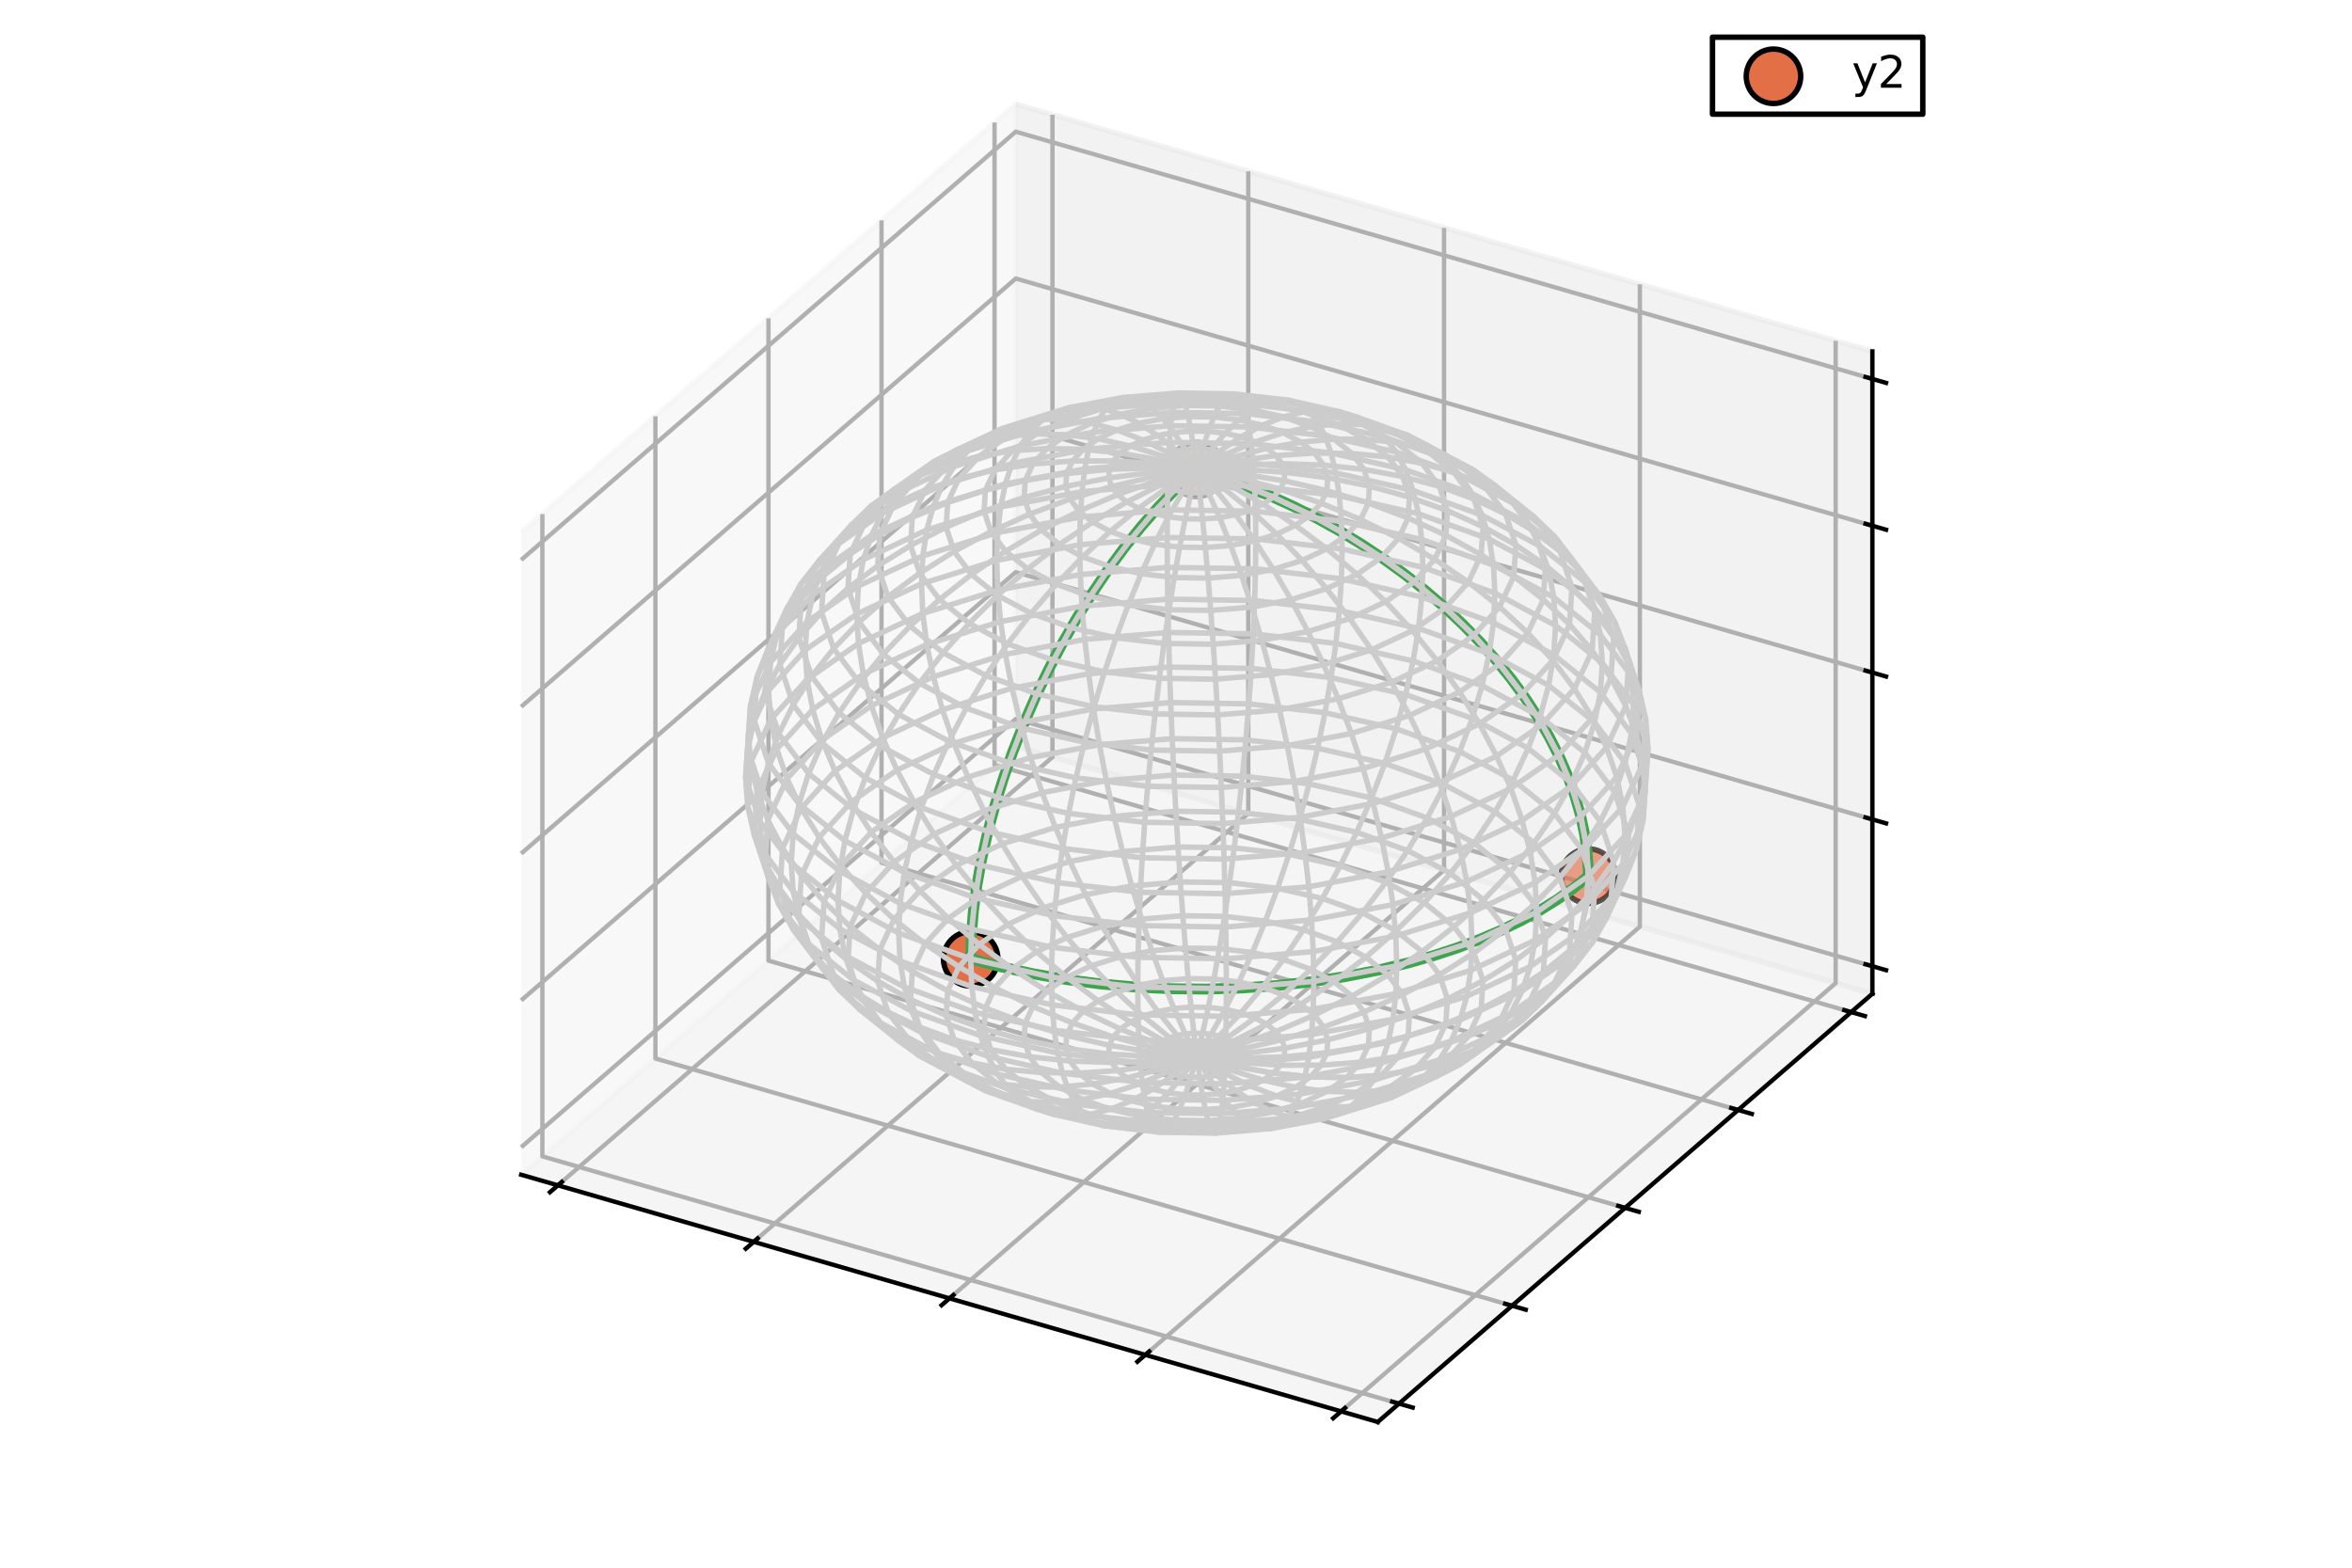 <?xml version="1.0" encoding="utf-8" standalone="no"?>
<!DOCTYPE svg PUBLIC "-//W3C//DTD SVG 1.1//EN"
  "http://www.w3.org/Graphics/SVG/1.1/DTD/svg11.dtd">
<svg xmlns:xlink="http://www.w3.org/1999/xlink" width="432pt" height="288pt" viewBox="0 0 432 288" xmlns="http://www.w3.org/2000/svg" version="1.1">
 <defs>
  <style type="text/css">*{stroke-linejoin: round; stroke-linecap: butt}</style>
 </defs>
 <g id="figure_1">
  <g id="patch_1">
   <path d="M 0 288 
L 432 288 
L 432 0 
L 0 0 
z
" style="fill: #ffffff"/>
  </g>
  <g id="patch_2">
   <path d="M 74.835 285.165 
L 357.165 285.165 
L 357.165 2.835 
L 74.835 2.835 
z
" style="fill: #ffffff"/>
  </g>
  <g id="pane3d_1">
   <g id="patch_3">
    <path d="M 95.726 215.812 
L 186.566 137.142 
L 186.566 19.138 
L 95.726 97.807 
" style="fill: #f2f2f2; opacity: 0.5; stroke: #f2f2f2; stroke-linejoin: miter"/>
   </g>
  </g>
  <g id="pane3d_2">
   <g id="patch_4">
    <path d="M 186.566 137.142 
L 343.905 182.562 
L 343.905 64.558 
L 186.566 19.138 
" style="fill: #e6e6e6; opacity: 0.5; stroke: #e6e6e6; stroke-linejoin: miter"/>
   </g>
  </g>
  <g id="pane3d_3">
   <g id="patch_5">
    <path d="M 95.726 215.812 
L 253.065 261.232 
L 343.905 182.562 
L 186.566 137.142 
" style="fill: #ececec; opacity: 0.5; stroke: #ececec; stroke-linejoin: miter"/>
   </g>
  </g>
  <g id="grid3d_1">
   <g id="Line3DCollection_1">
    <path d="M 102.469 217.758 
L 193.309 139.089 
L 193.309 21.084 
" style="fill: none; stroke: #b0b0b0; stroke-width: 0.8"/>
    <path d="M 138.432 228.14 
L 229.272 149.47 
L 229.272 31.466 
" style="fill: none; stroke: #b0b0b0; stroke-width: 0.8"/>
    <path d="M 174.395 238.522 
L 265.235 159.852 
L 265.235 41.848 
" style="fill: none; stroke: #b0b0b0; stroke-width: 0.8"/>
    <path d="M 210.359 248.904 
L 301.199 170.234 
L 301.199 52.229 
" style="fill: none; stroke: #b0b0b0; stroke-width: 0.8"/>
    <path d="M 246.322 259.285 
L 337.162 180.616 
L 337.162 62.611 
" style="fill: none; stroke: #b0b0b0; stroke-width: 0.8"/>
   </g>
  </g>
  <g id="grid3d_2">
   <g id="Line3DCollection_2">
    <path d="M 99.619 94.436 
L 99.619 212.44 
L 256.958 257.86 
" style="fill: none; stroke: #b0b0b0; stroke-width: 0.8"/>
    <path d="M 120.382 76.454 
L 120.382 194.459 
L 277.722 239.879 
" style="fill: none; stroke: #b0b0b0; stroke-width: 0.8"/>
    <path d="M 141.146 58.472 
L 141.146 176.477 
L 298.485 221.897 
" style="fill: none; stroke: #b0b0b0; stroke-width: 0.8"/>
    <path d="M 161.909 40.491 
L 161.909 158.495 
L 319.248 203.915 
" style="fill: none; stroke: #b0b0b0; stroke-width: 0.8"/>
    <path d="M 182.672 22.509 
L 182.672 140.514 
L 340.012 185.934 
" style="fill: none; stroke: #b0b0b0; stroke-width: 0.8"/>
   </g>
  </g>
  <g id="grid3d_3">
   <g id="Line3DCollection_3">
    <path d="M 343.905 177.505 
L 186.566 132.085 
L 95.726 210.755 
" style="fill: none; stroke: #b0b0b0; stroke-width: 0.8"/>
    <path d="M 343.905 150.532 
L 186.566 105.112 
L 95.726 183.782 
" style="fill: none; stroke: #b0b0b0; stroke-width: 0.8"/>
    <path d="M 343.905 123.56 
L 186.566 78.14 
L 95.726 156.81 
" style="fill: none; stroke: #b0b0b0; stroke-width: 0.8"/>
    <path d="M 343.905 96.587 
L 186.566 51.167 
L 95.726 129.837 
" style="fill: none; stroke: #b0b0b0; stroke-width: 0.8"/>
    <path d="M 343.905 69.615 
L 186.566 24.195 
L 95.726 102.865 
" style="fill: none; stroke: #b0b0b0; stroke-width: 0.8"/>
   </g>
  </g>
  <g id="axis3d_1">
   <g id="line2d_1">
    <path d="M 95.726 215.812 
L 253.065 261.232 
" style="fill: none; stroke: #000000; stroke-width: 0.8; stroke-linecap: square"/>
   </g>
   <g id="xtick_1">
    <g id="line2d_2">
     <path d="M 103.195 217.129 
L 101.015 219.017 
" style="fill: none; stroke: #000000; stroke-width: 0.8; stroke-linecap: square"/>
    </g>
   </g>
   <g id="xtick_2">
    <g id="line2d_3">
     <path d="M 139.159 227.511 
L 136.979 229.399 
" style="fill: none; stroke: #000000; stroke-width: 0.8; stroke-linecap: square"/>
    </g>
   </g>
   <g id="xtick_3">
    <g id="line2d_4">
     <path d="M 175.122 237.893 
L 172.942 239.781 
" style="fill: none; stroke: #000000; stroke-width: 0.8; stroke-linecap: square"/>
    </g>
   </g>
   <g id="xtick_4">
    <g id="line2d_5">
     <path d="M 211.085 248.274 
L 208.905 250.162 
" style="fill: none; stroke: #000000; stroke-width: 0.8; stroke-linecap: square"/>
    </g>
   </g>
   <g id="xtick_5">
    <g id="line2d_6">
     <path d="M 247.049 258.656 
L 244.868 260.544 
" style="fill: none; stroke: #000000; stroke-width: 0.8; stroke-linecap: square"/>
    </g>
   </g>
  </g>
  <g id="axis3d_2">
   <g id="line2d_7">
    <path d="M 343.905 182.562 
L 253.065 261.232 
" style="fill: none; stroke: #000000; stroke-width: 0.8; stroke-linecap: square"/>
   </g>
   <g id="xtick_6">
    <g id="line2d_8">
     <path d="M 255.699 257.497 
L 259.476 258.587 
" style="fill: none; stroke: #000000; stroke-width: 0.8; stroke-linecap: square"/>
    </g>
   </g>
   <g id="xtick_7">
    <g id="line2d_9">
     <path d="M 276.463 239.515 
L 280.239 240.605 
" style="fill: none; stroke: #000000; stroke-width: 0.8; stroke-linecap: square"/>
    </g>
   </g>
   <g id="xtick_8">
    <g id="line2d_10">
     <path d="M 297.226 221.534 
L 301.002 222.624 
" style="fill: none; stroke: #000000; stroke-width: 0.8; stroke-linecap: square"/>
    </g>
   </g>
   <g id="xtick_9">
    <g id="line2d_11">
     <path d="M 317.99 203.552 
L 321.766 204.642 
" style="fill: none; stroke: #000000; stroke-width: 0.8; stroke-linecap: square"/>
    </g>
   </g>
   <g id="xtick_10">
    <g id="line2d_12">
     <path d="M 338.753 185.57 
L 342.529 186.66 
" style="fill: none; stroke: #000000; stroke-width: 0.8; stroke-linecap: square"/>
    </g>
   </g>
  </g>
  <g id="axis3d_3">
   <g id="line2d_13">
    <path d="M 343.905 182.562 
L 343.905 64.558 
" style="fill: none; stroke: #000000; stroke-width: 0.8; stroke-linecap: square"/>
   </g>
   <g id="xtick_11">
    <g id="line2d_14">
     <path d="M 342.646 177.141 
L 346.422 178.232 
" style="fill: none; stroke: #000000; stroke-width: 0.8; stroke-linecap: square"/>
    </g>
    <g id="text_1">
     <!-- $-1.0$ -->
     <g style="fill: #ffffff" transform="translate(353.594 180.983) scale(0.08 -0.08)">
      <defs>
       <path id="DejaVuSans-2212" d="M 678 2272 
L 4684 2272 
L 4684 1741 
L 678 1741 
L 678 2272 
z
" transform="scale(0.016)"/>
       <path id="DejaVuSans-31" d="M 794 531 
L 1825 531 
L 1825 4091 
L 703 3866 
L 703 4441 
L 1819 4666 
L 2450 4666 
L 2450 531 
L 3481 531 
L 3481 0 
L 794 0 
L 794 531 
z
" transform="scale(0.016)"/>
       <path id="DejaVuSans-2e" d="M 684 794 
L 1344 794 
L 1344 0 
L 684 0 
L 684 794 
z
" transform="scale(0.016)"/>
       <path id="DejaVuSans-30" d="M 2034 4250 
Q 1547 4250 1301 3770 
Q 1056 3291 1056 2328 
Q 1056 1369 1301 889 
Q 1547 409 2034 409 
Q 2525 409 2770 889 
Q 3016 1369 3016 2328 
Q 3016 3291 2770 3770 
Q 2525 4250 2034 4250 
z
M 2034 4750 
Q 2819 4750 3233 4129 
Q 3647 3509 3647 2328 
Q 3647 1150 3233 529 
Q 2819 -91 2034 -91 
Q 1250 -91 836 529 
Q 422 1150 422 2328 
Q 422 3509 836 4129 
Q 1250 4750 2034 4750 
z
" transform="scale(0.016)"/>
      </defs>
      <use xlink:href="#DejaVuSans-2212" transform="translate(0 0.781)"/>
      <use xlink:href="#DejaVuSans-31" transform="translate(83.789 0.781)"/>
      <use xlink:href="#DejaVuSans-2e" transform="translate(147.412 0.781)"/>
      <use xlink:href="#DejaVuSans-30" transform="translate(179.199 0.781)"/>
     </g>
    </g>
   </g>
   <g id="xtick_12">
    <g id="line2d_15">
     <path d="M 342.646 150.169 
L 346.422 151.259 
" style="fill: none; stroke: #000000; stroke-width: 0.8; stroke-linecap: square"/>
    </g>
    <g id="text_2">
     <!-- $-0.5$ -->
     <g style="fill: #ffffff" transform="translate(353.594 154.011) scale(0.08 -0.08)">
      <defs>
       <path id="DejaVuSans-35" d="M 691 4666 
L 3169 4666 
L 3169 4134 
L 1269 4134 
L 1269 2991 
Q 1406 3038 1543 3061 
Q 1681 3084 1819 3084 
Q 2600 3084 3056 2656 
Q 3513 2228 3513 1497 
Q 3513 744 3044 326 
Q 2575 -91 1722 -91 
Q 1428 -91 1123 -41 
Q 819 9 494 109 
L 494 744 
Q 775 591 1075 516 
Q 1375 441 1709 441 
Q 2250 441 2565 725 
Q 2881 1009 2881 1497 
Q 2881 1984 2565 2268 
Q 2250 2553 1709 2553 
Q 1456 2553 1204 2497 
Q 953 2441 691 2322 
L 691 4666 
z
" transform="scale(0.016)"/>
      </defs>
      <use xlink:href="#DejaVuSans-2212" transform="translate(0 0.781)"/>
      <use xlink:href="#DejaVuSans-30" transform="translate(83.789 0.781)"/>
      <use xlink:href="#DejaVuSans-2e" transform="translate(147.412 0.781)"/>
      <use xlink:href="#DejaVuSans-35" transform="translate(179.199 0.781)"/>
     </g>
    </g>
   </g>
   <g id="xtick_13">
    <g id="line2d_16">
     <path d="M 342.646 123.196 
L 346.422 124.287 
" style="fill: none; stroke: #000000; stroke-width: 0.8; stroke-linecap: square"/>
    </g>
    <g id="text_3">
     <!-- $0.0$ -->
     <g style="fill: #ffffff" transform="translate(356.914 127.038) scale(0.08 -0.08)">
      <use xlink:href="#DejaVuSans-30" transform="translate(0 0.781)"/>
      <use xlink:href="#DejaVuSans-2e" transform="translate(63.623 0.781)"/>
      <use xlink:href="#DejaVuSans-30" transform="translate(95.41 0.781)"/>
     </g>
    </g>
   </g>
   <g id="xtick_14">
    <g id="line2d_17">
     <path d="M 342.646 96.224 
L 346.422 97.314 
" style="fill: none; stroke: #000000; stroke-width: 0.8; stroke-linecap: square"/>
    </g>
    <g id="text_4">
     <!-- $0.5$ -->
     <g style="fill: #ffffff" transform="translate(356.914 100.066) scale(0.08 -0.08)">
      <use xlink:href="#DejaVuSans-30" transform="translate(0 0.781)"/>
      <use xlink:href="#DejaVuSans-2e" transform="translate(63.623 0.781)"/>
      <use xlink:href="#DejaVuSans-35" transform="translate(95.41 0.781)"/>
     </g>
    </g>
   </g>
   <g id="xtick_15">
    <g id="line2d_18">
     <path d="M 342.646 69.252 
L 346.422 70.342 
" style="fill: none; stroke: #000000; stroke-width: 0.8; stroke-linecap: square"/>
    </g>
    <g id="text_5">
     <!-- $1.0$ -->
     <g style="fill: #ffffff" transform="translate(356.914 73.093) scale(0.08 -0.08)">
      <use xlink:href="#DejaVuSans-31" transform="translate(0 0.781)"/>
      <use xlink:href="#DejaVuSans-2e" transform="translate(63.623 0.781)"/>
      <use xlink:href="#DejaVuSans-30" transform="translate(95.41 0.781)"/>
     </g>
    </g>
   </g>
  </g>
  <g id="axes_1">
   <g id="Path3DCollection_1">
    <defs>
     <path id="C0_0_015766516d" d="M 0 5 
C 1.326 5 2.598 4.473 3.536 3.536 
C 4.473 2.598 5 1.326 5 -0 
C 5 -1.326 4.473 -2.598 3.536 -3.536 
C 2.598 -4.473 1.326 -5 0 -5 
C -1.326 -5 -2.598 -4.473 -3.536 -3.536 
C -4.473 -2.598 -5 -1.326 -5 0 
C -5 1.326 -4.473 2.598 -3.536 3.536 
C -2.598 4.473 -1.326 5 0 5 
z
"/>
    </defs>
    <g clip-path="url(#p49640f9dfb)">
     <use xlink:href="#C0_0_015766516d" x="219.815" y="86.24" style="fill: #e36f47; fill-opacity: 0.3; stroke: #000000; stroke-opacity: 0.3"/>
    </g>
    <g clip-path="url(#p49640f9dfb)">
     <use xlink:href="#C0_0_015766516d" x="291.742" y="160.948" style="fill: #e36f47; fill-opacity: 0.408; stroke: #000000; stroke-opacity: 0.408"/>
    </g>
    <g clip-path="url(#p49640f9dfb)">
     <use xlink:href="#C0_0_015766516d" x="291.742" y="160.948" style="fill: #e36f47; fill-opacity: 0.408; stroke: #000000; stroke-opacity: 0.408"/>
    </g>
    <g clip-path="url(#p49640f9dfb)">
     <use xlink:href="#C0_0_015766516d" x="178.288" y="176.148" style="fill: #e36f47; stroke: #000000"/>
    </g>
   </g>
   <g id="line2d_19">
    <path d="M 291.742 160.948 
L 289.021 163.144 
L 286.032 165.251 
L 282.788 167.261 
L 279.299 169.166 
L 275.581 170.959 
L 271.646 172.633 
L 267.512 174.181 
L 263.192 175.598 
L 258.705 176.878 
L 252.887 178.277 
L 246.868 179.447 
L 240.687 180.379 
L 234.379 181.068 
L 227.983 181.51 
L 221.537 181.703 
L 215.082 181.644 
L 208.655 181.335 
L 202.295 180.777 
L 196.041 179.974 
L 189.931 178.93 
L 184.001 177.652 
L 178.288 176.148 
L 178.414 171.849 
L 178.79 167.358 
L 179.413 162.703 
L 180.281 157.912 
L 181.388 153.014 
L 182.727 148.038 
L 184.29 143.015 
L 186.068 137.975 
L 188.05 132.948 
L 190.224 127.965 
L 192.577 123.055 
L 195.094 118.249 
L 197.761 113.576 
L 200.561 109.064 
L 203.477 104.739 
L 206.492 100.629 
L 209.588 96.758 
L 212.746 93.15 
L 215.946 89.825 
L 219.169 86.806 
L 219.815 86.24 
L 224.287 87.635 
L 228.741 89.233 
L 233.161 91.029 
L 237.529 93.015 
L 241.829 95.183 
L 246.043 97.526 
L 250.156 100.033 
L 254.152 102.696 
L 258.015 105.504 
L 261.73 108.446 
L 265.283 111.51 
L 268.66 114.686 
L 271.848 117.96 
L 274.834 121.321 
L 277.608 124.754 
L 280.158 128.247 
L 282.475 131.786 
L 284.549 135.358 
L 286.373 138.948 
L 287.94 142.544 
L 289.243 146.13 
L 290.277 149.693 
L 291.038 153.219 
L 291.525 156.695 
L 291.733 160.107 
L 291.742 160.948 
L 291.742 160.948 
" clip-path="url(#p49640f9dfb)" style="fill: none; stroke: #3ea44e; stroke-width: 2"/>
   </g>
   <g id="Line3DCollection_4">
    <path d="M 219.815 86.24 
L 226.865 88.535 
L 233.847 91.327 
L 240.694 94.59 
L 247.34 98.292 
L 253.721 102.397 
L 259.776 106.867 
L 265.445 111.657 
L 270.675 116.722 
L 275.415 122.013 
L 279.62 127.479 
L 283.249 133.067 
L 286.267 138.724 
L 288.645 144.395 
L 290.36 150.025 
L 291.396 155.561 
L 291.742 160.948 
L 291.396 166.136 
L 290.36 171.073 
L 288.645 175.713 
L 286.267 180.011 
L 283.249 183.926 
L 279.62 187.419 
L 275.415 190.457 
L 270.675 193.012 
L 265.445 195.057 
L 259.776 196.574 
L 253.721 197.548 
L 247.34 197.969 
L 240.694 197.834 
L 233.847 197.144 
L 226.865 195.905 
L 219.815 194.13 
" clip-path="url(#p49640f9dfb)" style="fill: none; stroke: #cccccc"/>
    <path d="M 219.815 86.24 
L 227.524 87.808 
L 235.158 89.88 
L 242.645 92.437 
L 249.912 95.454 
L 256.889 98.902 
L 263.509 102.747 
L 269.708 106.953 
L 275.426 111.479 
L 280.61 116.281 
L 285.207 121.313 
L 289.175 126.527 
L 292.475 131.873 
L 295.075 137.299 
L 296.95 142.752 
L 298.083 148.181 
L 298.461 153.533 
L 298.083 158.756 
L 296.95 163.801 
L 295.075 168.618 
L 292.475 173.161 
L 289.175 177.386 
L 285.207 181.254 
L 280.61 184.725 
L 275.426 187.768 
L 269.708 190.353 
L 263.509 192.454 
L 256.889 194.052 
L 249.912 195.132 
L 242.645 195.682 
L 235.158 195.697 
L 227.524 195.178 
L 219.815 194.13 
" clip-path="url(#p49640f9dfb)" style="fill: none; stroke: #cccccc"/>
    <path d="M 219.815 86.24 
L 227.886 87.031 
L 235.88 88.334 
L 243.718 90.136 
L 251.327 92.42 
L 258.632 95.165 
L 265.563 98.343 
L 272.053 101.923 
L 278.041 105.873 
L 283.467 110.152 
L 288.281 114.721 
L 292.435 119.536 
L 295.89 124.549 
L 298.613 129.712 
L 300.576 134.977 
L 301.762 140.291 
L 302.158 145.605 
L 301.762 150.866 
L 300.576 156.025 
L 298.613 161.031 
L 295.89 165.836 
L 292.435 170.395 
L 288.281 174.662 
L 283.467 178.597 
L 278.041 182.162 
L 272.053 185.323 
L 265.563 188.05 
L 258.632 190.315 
L 251.327 192.098 
L 243.718 193.38 
L 235.88 194.151 
L 227.886 194.401 
L 219.815 194.13 
" clip-path="url(#p49640f9dfb)" style="fill: none; stroke: #cccccc"/>
    <path d="M 219.815 86.24 
L 227.939 86.233 
L 235.984 86.746 
L 243.873 87.774 
L 251.531 89.307 
L 258.883 91.329 
L 265.859 93.822 
L 272.391 96.762 
L 278.417 100.119 
L 283.879 103.863 
L 288.724 107.956 
L 292.905 112.36 
L 296.383 117.032 
L 299.123 121.926 
L 301.099 126.997 
L 302.292 132.194 
L 302.691 137.469 
L 302.292 142.769 
L 301.099 148.045 
L 299.123 153.245 
L 296.383 158.319 
L 292.905 163.219 
L 288.724 167.897 
L 283.879 172.308 
L 278.417 176.409 
L 272.391 180.162 
L 265.859 183.529 
L 258.883 186.48 
L 251.531 188.984 
L 243.873 191.018 
L 235.984 192.563 
L 227.939 193.604 
L 219.815 194.13 
" clip-path="url(#p49640f9dfb)" style="fill: none; stroke: #cccccc"/>
    <path d="M 219.815 86.24 
L 227.679 85.446 
L 235.466 85.179 
L 243.103 85.443 
L 250.516 86.233 
L 257.632 87.543 
L 264.385 89.36 
L 270.709 91.666 
L 276.542 94.44 
L 281.829 97.654 
L 286.519 101.278 
L 290.566 105.276 
L 293.932 109.611 
L 296.585 114.24 
L 298.498 119.119 
L 299.653 124.201 
L 300.039 129.437 
L 299.653 134.776 
L 298.498 140.167 
L 296.585 145.559 
L 293.932 150.899 
L 290.566 156.135 
L 286.519 161.218 
L 281.829 166.099 
L 276.542 170.73 
L 270.709 175.066 
L 264.385 179.067 
L 257.632 182.693 
L 250.516 185.91 
L 243.103 188.687 
L 235.466 190.996 
L 227.679 192.816 
L 219.815 194.13 
" clip-path="url(#p49640f9dfb)" style="fill: none; stroke: #cccccc"/>
    <path d="M 219.815 86.24 
L 227.116 84.699 
L 234.347 83.693 
L 241.438 83.231 
L 248.321 83.317 
L 254.929 83.951 
L 261.199 85.127 
L 267.07 86.833 
L 272.487 89.053 
L 277.396 91.765 
L 281.75 94.943 
L 285.508 98.557 
L 288.634 102.572 
L 291.096 106.949 
L 292.873 111.647 
L 293.945 116.619 
L 294.304 121.818 
L 293.945 127.194 
L 292.873 132.695 
L 291.096 138.268 
L 288.634 143.86 
L 285.508 149.416 
L 281.75 154.883 
L 277.396 160.209 
L 272.487 165.342 
L 267.07 170.233 
L 261.199 174.834 
L 254.929 179.102 
L 248.321 182.995 
L 241.438 186.475 
L 234.347 189.51 
L 227.116 192.07 
L 219.815 194.13 
" clip-path="url(#p49640f9dfb)" style="fill: none; stroke: #cccccc"/>
    <path d="M 219.815 86.24 
L 226.274 84.022 
L 232.67 82.344 
L 238.942 81.224 
L 245.031 80.672 
L 250.876 80.693 
L 256.422 81.286 
L 261.616 82.447 
L 266.407 84.164 
L 270.75 86.421 
L 274.602 89.195 
L 277.926 92.46 
L 280.691 96.185 
L 282.869 100.334 
L 284.44 104.866 
L 285.389 109.739 
L 285.706 114.905 
L 285.389 120.314 
L 284.44 125.915 
L 282.869 131.653 
L 280.691 137.473 
L 277.926 143.319 
L 274.602 149.135 
L 270.75 154.865 
L 266.407 160.454 
L 261.616 165.847 
L 256.422 170.994 
L 250.876 175.843 
L 245.031 180.349 
L 238.942 184.468 
L 232.67 188.161 
L 226.274 191.392 
L 219.815 194.13 
" clip-path="url(#p49640f9dfb)" style="fill: none; stroke: #cccccc"/>
    <path d="M 219.815 86.24 
L 225.183 83.439 
L 230.499 81.185 
L 235.712 79.499 
L 240.771 78.398 
L 245.629 77.892 
L 250.239 77.985 
L 254.555 78.678 
L 258.537 79.963 
L 262.146 81.828 
L 265.347 84.255 
L 268.11 87.22 
L 270.408 90.696 
L 272.218 94.648 
L 273.524 99.039 
L 274.313 103.826 
L 274.576 108.963 
L 274.313 114.401 
L 273.524 120.087 
L 272.218 125.967 
L 270.408 131.984 
L 268.11 138.079 
L 265.347 144.195 
L 262.146 150.272 
L 258.537 156.253 
L 254.555 162.078 
L 250.239 167.693 
L 245.629 173.042 
L 240.771 178.075 
L 235.712 182.744 
L 230.499 187.002 
L 225.183 190.81 
L 219.815 194.13 
" clip-path="url(#p49640f9dfb)" style="fill: none; stroke: #cccccc"/>
    <path d="M 219.815 86.24 
L 223.886 82.974 
L 227.917 80.26 
L 231.87 78.123 
L 235.707 76.584 
L 239.391 75.657 
L 242.886 75.351 
L 246.16 75.67 
L 249.179 76.61 
L 251.916 78.162 
L 254.344 80.312 
L 256.439 83.038 
L 258.181 86.315 
L 259.554 90.111 
L 260.544 94.388 
L 261.142 99.107 
L 261.342 104.221 
L 261.142 109.682 
L 260.544 115.437 
L 259.554 121.429 
L 258.181 127.603 
L 256.439 133.897 
L 254.344 140.253 
L 251.916 146.607 
L 249.179 152.9 
L 246.16 159.07 
L 242.886 165.058 
L 239.391 170.807 
L 235.707 176.261 
L 231.87 181.367 
L 227.917 186.077 
L 223.886 190.345 
L 219.815 194.13 
" clip-path="url(#p49640f9dfb)" style="fill: none; stroke: #cccccc"/>
    <path d="M 219.815 86.24 
L 222.432 82.645 
L 225.024 79.605 
L 227.565 77.148 
L 230.032 75.298 
L 232.4 74.073 
L 234.647 73.484 
L 236.752 73.538 
L 238.693 74.234 
L 240.452 75.565 
L 242.013 77.519 
L 243.36 80.075 
L 244.48 83.211 
L 245.362 86.896 
L 245.999 91.093 
L 246.383 95.764 
L 246.512 100.862 
L 246.383 106.339 
L 245.999 112.141 
L 245.362 118.214 
L 244.48 124.499 
L 243.36 130.934 
L 242.013 137.459 
L 240.452 144.01 
L 238.693 150.524 
L 236.752 156.938 
L 234.647 163.192 
L 232.4 169.223 
L 230.032 174.975 
L 227.565 180.392 
L 225.024 185.422 
L 222.432 190.016 
L 219.815 194.13 
" clip-path="url(#p49640f9dfb)" style="fill: none; stroke: #cccccc"/>
    <path d="M 219.815 86.24 
L 220.878 82.464 
L 221.93 79.244 
L 222.962 76.611 
L 223.964 74.59 
L 224.926 73.201 
L 225.838 72.457 
L 226.693 72.366 
L 227.481 72.927 
L 228.195 74.136 
L 228.829 75.982 
L 229.376 78.445 
L 229.831 81.503 
L 230.189 85.127 
L 230.448 89.28 
L 230.604 93.924 
L 230.656 99.013 
L 230.604 104.499 
L 230.448 110.328 
L 230.189 116.445 
L 229.831 122.791 
L 229.376 129.304 
L 228.829 135.922 
L 228.195 142.581 
L 227.481 149.217 
L 226.693 155.766 
L 225.838 162.165 
L 224.926 168.352 
L 223.964 174.268 
L 222.962 179.855 
L 221.93 185.061 
L 220.878 189.834 
L 219.815 194.13 
" clip-path="url(#p49640f9dfb)" style="fill: none; stroke: #cccccc"/>
    <path d="M 219.815 86.24 
L 219.283 82.438 
L 218.756 79.192 
L 218.238 76.534 
L 217.737 74.488 
L 217.255 73.076 
L 216.797 72.309 
L 216.369 72.197 
L 215.974 72.739 
L 215.616 73.93 
L 215.299 75.76 
L 215.025 78.21 
L 214.797 81.257 
L 214.617 84.872 
L 214.488 89.019 
L 214.409 93.659 
L 214.383 98.747 
L 214.409 104.234 
L 214.488 110.067 
L 214.617 116.19 
L 214.797 122.545 
L 215.025 129.069 
L 215.299 135.701 
L 215.616 142.375 
L 215.974 149.029 
L 216.369 155.597 
L 216.797 162.017 
L 217.255 168.226 
L 217.737 174.166 
L 218.238 179.778 
L 218.756 185.009 
L 219.283 189.808 
L 219.815 194.13 
" clip-path="url(#p49640f9dfb)" style="fill: none; stroke: #cccccc"/>
    <path d="M 219.815 86.24 
L 217.708 82.568 
L 215.622 79.451 
L 213.575 76.919 
L 211.589 74.996 
L 209.682 73.701 
L 207.873 73.046 
L 206.178 73.038 
L 204.615 73.676 
L 203.199 74.956 
L 201.942 76.863 
L 200.858 79.38 
L 199.956 82.482 
L 199.245 86.141 
L 198.732 90.319 
L 198.423 94.978 
L 198.319 100.073 
L 198.423 105.554 
L 198.732 111.368 
L 199.245 117.459 
L 199.956 123.77 
L 200.858 130.239 
L 201.942 136.803 
L 203.199 143.4 
L 204.615 149.966 
L 206.178 156.438 
L 207.873 162.753 
L 209.682 168.851 
L 211.589 174.673 
L 213.575 180.163 
L 215.622 185.268 
L 217.708 189.938 
L 219.815 194.13 
" clip-path="url(#p49640f9dfb)" style="fill: none; stroke: #cccccc"/>
    <path d="M 219.815 86.24 
L 216.215 82.849 
L 212.649 80.01 
L 209.152 77.751 
L 205.758 76.093 
L 202.499 75.053 
L 199.407 74.639 
L 196.512 74.857 
L 193.841 75.704 
L 191.42 77.172 
L 189.272 79.247 
L 187.419 81.909 
L 185.878 85.132 
L 184.663 88.885 
L 183.787 93.132 
L 183.258 97.832 
L 183.082 102.94 
L 183.258 108.407 
L 183.787 114.18 
L 184.663 120.204 
L 185.878 126.419 
L 187.419 132.768 
L 189.272 139.187 
L 191.42 145.617 
L 193.841 151.994 
L 196.512 158.257 
L 199.407 164.346 
L 202.499 170.203 
L 205.758 175.771 
L 209.152 180.995 
L 212.649 185.827 
L 216.215 190.219 
L 219.815 194.13 
" clip-path="url(#p49640f9dfb)" style="fill: none; stroke: #cccccc"/>
    <path d="M 219.815 86.24 
L 214.86 83.27 
L 209.952 80.849 
L 205.139 78.999 
L 200.467 77.738 
L 195.982 77.079 
L 191.726 77.028 
L 187.74 77.584 
L 184.064 78.744 
L 180.732 80.495 
L 177.776 82.821 
L 175.225 85.7 
L 173.104 89.103 
L 171.432 92.998 
L 170.227 97.348 
L 169.499 102.11 
L 169.255 107.239 
L 169.499 112.685 
L 170.227 118.396 
L 171.432 124.317 
L 173.104 130.391 
L 175.225 136.559 
L 177.776 142.762 
L 180.732 148.94 
L 184.064 155.034 
L 187.74 160.984 
L 191.726 166.735 
L 195.982 172.23 
L 200.467 177.416 
L 205.139 182.243 
L 209.952 186.666 
L 214.86 190.641 
L 219.815 194.13 
" clip-path="url(#p49640f9dfb)" style="fill: none; stroke: #cccccc"/>
    <path d="M 219.815 86.24 
L 213.695 83.816 
L 207.633 81.935 
L 201.689 80.614 
L 195.919 79.868 
L 190.38 79.702 
L 185.124 80.119 
L 180.202 81.115 
L 175.661 82.679 
L 171.546 84.797 
L 167.896 87.448 
L 164.745 90.608 
L 162.125 94.245 
L 160.061 98.324 
L 158.572 102.806 
L 157.673 107.648 
L 157.372 112.804 
L 157.673 118.224 
L 158.572 123.854 
L 160.061 129.643 
L 162.125 135.532 
L 164.745 141.467 
L 167.896 147.389 
L 171.546 153.242 
L 175.661 158.969 
L 180.202 164.515 
L 185.124 169.826 
L 190.38 174.853 
L 195.919 179.545 
L 201.689 183.859 
L 207.633 187.751 
L 213.695 191.186 
L 219.815 194.13 
" clip-path="url(#p49640f9dfb)" style="fill: none; stroke: #cccccc"/>
    <path d="M 219.815 86.24 
L 212.765 84.464 
L 205.783 83.226 
L 198.936 82.535 
L 192.29 82.4 
L 185.909 82.822 
L 179.855 83.796 
L 174.186 85.313 
L 168.955 87.358 
L 164.215 89.912 
L 160.01 92.95 
L 156.382 96.444 
L 153.364 100.358 
L 150.986 104.656 
L 149.271 109.296 
L 148.235 114.234 
L 147.889 119.421 
L 148.235 124.809 
L 149.271 130.344 
L 150.986 135.975 
L 153.364 141.646 
L 156.382 147.302 
L 160.01 152.891 
L 164.215 158.357 
L 168.955 163.648 
L 174.186 168.713 
L 179.855 173.503 
L 185.909 177.972 
L 192.29 182.078 
L 198.936 185.78 
L 205.783 189.042 
L 212.765 191.835 
L 219.815 194.13 
" clip-path="url(#p49640f9dfb)" style="fill: none; stroke: #cccccc"/>
    <path d="M 219.815 86.24 
L 212.107 85.191 
L 204.472 84.672 
L 196.986 84.688 
L 189.719 85.238 
L 182.742 86.317 
L 176.122 87.915 
L 169.923 90.017 
L 164.204 92.601 
L 159.021 95.644 
L 154.423 99.116 
L 150.456 102.983 
L 147.156 107.209 
L 144.556 111.752 
L 142.68 116.569 
L 141.548 121.613 
L 141.169 126.836 
L 141.548 132.188 
L 142.68 137.617 
L 144.556 143.071 
L 147.156 148.496 
L 150.456 153.842 
L 154.423 159.056 
L 159.021 164.089 
L 164.204 168.891 
L 169.923 173.417 
L 176.122 177.622 
L 182.742 181.468 
L 189.719 184.915 
L 196.986 187.932 
L 204.472 190.489 
L 212.107 192.562 
L 219.815 194.13 
" clip-path="url(#p49640f9dfb)" style="fill: none; stroke: #cccccc"/>
    <path d="M 219.815 86.24 
L 211.744 85.968 
L 203.751 86.219 
L 195.912 86.989 
L 188.304 88.272 
L 180.999 90.054 
L 174.068 92.32 
L 167.577 95.046 
L 161.59 98.207 
L 156.163 101.772 
L 151.349 105.708 
L 147.195 109.975 
L 143.74 114.533 
L 141.018 119.338 
L 139.054 124.344 
L 137.869 129.503 
L 137.472 134.764 
L 137.869 140.078 
L 139.054 145.393 
L 141.018 150.657 
L 143.74 155.821 
L 147.195 160.834 
L 151.349 165.648 
L 156.163 170.217 
L 161.59 174.497 
L 167.577 178.446 
L 174.068 182.027 
L 180.999 185.205 
L 188.304 187.949 
L 195.912 190.233 
L 203.751 192.036 
L 211.744 193.339 
L 219.815 194.13 
" clip-path="url(#p49640f9dfb)" style="fill: none; stroke: #cccccc"/>
    <path d="M 219.815 86.24 
L 211.692 86.766 
L 203.647 87.806 
L 195.758 89.351 
L 188.1 91.385 
L 180.748 93.89 
L 173.772 96.84 
L 167.239 100.208 
L 161.213 103.96 
L 155.751 108.062 
L 150.906 112.473 
L 146.725 117.151 
L 143.248 122.05 
L 140.508 127.124 
L 138.532 132.324 
L 137.338 137.6 
L 136.939 142.901 
L 137.338 148.175 
L 138.532 153.373 
L 140.508 158.443 
L 143.248 163.338 
L 146.725 168.009 
L 150.906 172.413 
L 155.751 176.507 
L 161.213 180.25 
L 167.239 183.608 
L 173.772 186.547 
L 180.748 189.04 
L 188.1 191.063 
L 195.758 192.595 
L 203.647 193.623 
L 211.692 194.136 
L 219.815 194.13 
" clip-path="url(#p49640f9dfb)" style="fill: none; stroke: #cccccc"/>
    <path d="M 219.815 86.24 
L 211.952 87.553 
L 204.164 89.373 
L 196.528 91.683 
L 189.115 94.459 
L 181.998 97.676 
L 175.245 101.302 
L 168.922 105.303 
L 163.089 109.64 
L 157.802 114.271 
L 153.112 119.151 
L 149.064 124.234 
L 145.698 129.471 
L 143.046 134.81 
L 141.133 140.202 
L 139.978 145.593 
L 139.592 150.933 
L 139.978 156.168 
L 141.133 161.25 
L 143.046 166.129 
L 145.698 170.758 
L 149.064 175.093 
L 153.112 179.092 
L 157.802 182.715 
L 163.089 185.93 
L 168.922 188.703 
L 175.245 191.01 
L 181.998 192.826 
L 189.115 194.136 
L 196.528 194.927 
L 204.164 195.19 
L 211.952 194.923 
L 219.815 194.13 
" clip-path="url(#p49640f9dfb)" style="fill: none; stroke: #cccccc"/>
    <path d="M 219.815 86.24 
L 212.514 88.3 
L 205.283 90.859 
L 198.192 93.894 
L 191.31 97.375 
L 184.702 101.268 
L 178.432 105.535 
L 172.56 110.137 
L 167.144 115.027 
L 162.235 120.16 
L 157.88 125.486 
L 154.122 130.953 
L 150.997 136.51 
L 148.534 142.101 
L 146.758 147.675 
L 145.685 153.176 
L 145.327 158.552 
L 145.685 163.751 
L 146.758 168.723 
L 148.534 173.42 
L 150.997 177.797 
L 154.122 181.812 
L 157.88 185.426 
L 162.235 188.605 
L 167.144 191.317 
L 172.56 193.537 
L 178.432 195.242 
L 184.702 196.418 
L 191.31 197.052 
L 198.192 197.138 
L 205.283 196.676 
L 212.514 195.67 
L 219.815 194.13 
" clip-path="url(#p49640f9dfb)" style="fill: none; stroke: #cccccc"/>
    <path d="M 219.815 86.24 
L 213.357 88.977 
L 206.961 92.208 
L 200.688 95.901 
L 194.6 100.02 
L 188.755 104.526 
L 183.208 109.376 
L 178.015 114.522 
L 173.223 119.915 
L 168.881 125.504 
L 165.029 131.234 
L 161.705 137.05 
L 158.94 142.897 
L 156.762 148.717 
L 155.19 154.455 
L 154.242 160.055 
L 153.924 165.465 
L 154.242 170.63 
L 155.19 175.503 
L 156.762 180.036 
L 158.94 184.184 
L 161.705 187.909 
L 165.029 191.174 
L 168.881 193.949 
L 173.223 196.205 
L 178.015 197.922 
L 183.208 199.083 
L 188.755 199.677 
L 194.6 199.698 
L 200.688 199.145 
L 206.961 198.025 
L 213.357 196.348 
L 219.815 194.13 
" clip-path="url(#p49640f9dfb)" style="fill: none; stroke: #cccccc"/>
    <path d="M 219.815 86.24 
L 214.448 89.56 
L 209.132 93.367 
L 203.919 97.626 
L 198.859 102.294 
L 194.001 107.327 
L 189.392 112.677 
L 185.075 118.291 
L 181.093 124.117 
L 177.484 130.097 
L 174.283 136.174 
L 171.52 142.29 
L 169.223 148.386 
L 167.412 154.402 
L 166.106 160.282 
L 165.318 165.968 
L 165.054 171.406 
L 165.318 176.543 
L 166.106 181.33 
L 167.412 185.721 
L 169.223 189.674 
L 171.52 193.149 
L 174.283 196.115 
L 177.484 198.542 
L 181.093 200.407 
L 185.075 201.691 
L 189.392 202.384 
L 194.001 202.478 
L 198.859 201.971 
L 203.919 200.87 
L 209.132 199.184 
L 214.448 196.93 
L 219.815 194.13 
" clip-path="url(#p49640f9dfb)" style="fill: none; stroke: #cccccc"/>
    <path d="M 219.815 86.24 
L 215.745 90.025 
L 211.714 94.292 
L 207.761 99.002 
L 203.924 104.109 
L 200.24 109.562 
L 196.744 115.311 
L 193.471 121.3 
L 190.451 127.47 
L 187.715 133.762 
L 185.287 140.117 
L 183.192 146.472 
L 181.449 152.767 
L 180.077 158.94 
L 179.086 164.933 
L 178.488 170.687 
L 178.288 176.148 
L 178.488 181.262 
L 179.086 185.981 
L 180.077 190.259 
L 181.449 194.054 
L 183.192 197.331 
L 185.287 200.057 
L 187.715 202.207 
L 190.451 203.759 
L 193.471 204.7 
L 196.744 205.018 
L 200.24 204.713 
L 203.924 203.786 
L 207.761 202.246 
L 211.714 200.109 
L 215.745 197.395 
L 219.815 194.13 
" clip-path="url(#p49640f9dfb)" style="fill: none; stroke: #cccccc"/>
    <path d="M 219.815 86.24 
L 217.199 90.354 
L 214.607 94.948 
L 212.066 99.977 
L 209.599 105.394 
L 207.231 111.146 
L 204.983 117.178 
L 202.879 123.431 
L 200.938 129.845 
L 199.178 136.36 
L 197.618 142.91 
L 196.271 149.435 
L 195.151 155.871 
L 194.268 162.155 
L 193.632 168.228 
L 193.247 174.031 
L 193.119 179.508 
L 193.247 184.606 
L 193.632 189.276 
L 194.268 193.474 
L 195.151 197.158 
L 196.271 200.294 
L 197.618 202.851 
L 199.178 204.804 
L 200.938 206.135 
L 202.879 206.831 
L 204.983 206.885 
L 207.231 206.297 
L 209.599 205.072 
L 212.066 203.222 
L 214.607 200.765 
L 217.199 197.724 
L 219.815 194.13 
" clip-path="url(#p49640f9dfb)" style="fill: none; stroke: #cccccc"/>
    <path d="M 219.815 86.24 
L 218.753 90.535 
L 217.7 95.308 
L 216.668 100.514 
L 215.667 106.102 
L 214.705 112.018 
L 213.793 118.205 
L 212.938 124.604 
L 212.15 131.153 
L 211.435 137.788 
L 210.802 144.447 
L 210.255 151.065 
L 209.8 157.578 
L 209.441 163.924 
L 209.183 170.041 
L 209.027 175.871 
L 208.975 181.356 
L 209.027 186.446 
L 209.183 191.089 
L 209.441 195.243 
L 209.8 198.866 
L 210.255 201.924 
L 210.802 204.388 
L 211.435 206.233 
L 212.15 207.442 
L 212.938 208.004 
L 213.793 207.912 
L 214.705 207.168 
L 215.667 205.779 
L 216.668 203.758 
L 217.7 201.125 
L 218.753 197.905 
L 219.815 194.13 
" clip-path="url(#p49640f9dfb)" style="fill: none; stroke: #cccccc"/>
    <path d="M 219.815 86.24 
L 220.348 90.561 
L 220.875 95.36 
L 221.392 100.591 
L 221.894 106.204 
L 222.376 112.143 
L 222.833 118.353 
L 223.261 124.773 
L 223.656 131.341 
L 224.014 137.994 
L 224.332 144.669 
L 224.606 151.3 
L 224.834 157.825 
L 225.013 164.179 
L 225.143 170.302 
L 225.221 176.136 
L 225.247 181.623 
L 225.221 186.711 
L 225.143 191.351 
L 225.013 195.498 
L 224.834 199.112 
L 224.606 202.159 
L 224.332 204.609 
L 224.014 206.439 
L 223.656 207.631 
L 223.261 208.173 
L 222.833 208.06 
L 222.376 207.294 
L 221.894 205.881 
L 221.392 203.836 
L 220.875 201.177 
L 220.348 197.932 
L 219.815 194.13 
" clip-path="url(#p49640f9dfb)" style="fill: none; stroke: #cccccc"/>
    <path d="M 219.815 86.24 
L 221.922 90.431 
L 224.009 95.102 
L 226.055 100.206 
L 228.041 105.696 
L 229.948 111.518 
L 231.758 117.616 
L 233.452 123.931 
L 235.015 130.403 
L 236.432 136.969 
L 237.688 143.566 
L 238.773 150.131 
L 239.675 156.599 
L 240.386 162.91 
L 240.898 169.002 
L 241.208 174.816 
L 241.311 180.297 
L 241.208 185.391 
L 240.898 190.05 
L 240.386 194.229 
L 239.675 197.887 
L 238.773 200.99 
L 237.688 203.507 
L 236.432 205.414 
L 235.015 206.693 
L 233.452 207.331 
L 231.758 207.323 
L 229.948 206.669 
L 228.041 205.374 
L 226.055 203.451 
L 224.009 200.919 
L 221.922 197.802 
L 219.815 194.13 
" clip-path="url(#p49640f9dfb)" style="fill: none; stroke: #cccccc"/>
    <path d="M 219.815 86.24 
L 223.416 90.15 
L 226.982 94.542 
L 230.479 99.374 
L 233.873 104.599 
L 237.131 110.166 
L 240.223 116.023 
L 243.119 122.112 
L 245.79 128.376 
L 248.211 134.753 
L 250.358 141.182 
L 252.212 147.602 
L 253.753 153.95 
L 254.967 160.166 
L 255.843 166.189 
L 256.372 171.962 
L 256.549 177.429 
L 256.372 182.537 
L 255.843 187.238 
L 254.967 191.485 
L 253.753 195.238 
L 252.212 198.461 
L 250.358 201.122 
L 248.211 203.197 
L 245.79 204.665 
L 243.119 205.512 
L 240.223 205.73 
L 237.131 205.317 
L 233.873 204.276 
L 230.479 202.618 
L 226.982 200.359 
L 223.416 197.521 
L 219.815 194.13 
" clip-path="url(#p49640f9dfb)" style="fill: none; stroke: #cccccc"/>
    <path d="M 219.815 86.24 
L 224.771 89.729 
L 229.679 93.704 
L 234.492 98.126 
L 239.164 102.954 
L 243.649 108.14 
L 247.905 113.635 
L 251.89 119.385 
L 255.567 125.336 
L 258.899 131.43 
L 261.854 137.608 
L 264.405 143.811 
L 266.527 149.979 
L 268.198 156.052 
L 269.404 161.973 
L 270.132 167.684 
L 270.375 173.13 
L 270.132 178.259 
L 269.404 183.021 
L 268.198 187.371 
L 266.527 191.266 
L 264.405 194.67 
L 261.854 197.548 
L 258.899 199.874 
L 255.567 201.626 
L 251.89 202.785 
L 247.905 203.342 
L 243.649 203.29 
L 239.164 202.631 
L 234.492 201.37 
L 229.679 199.52 
L 224.771 197.099 
L 219.815 194.13 
" clip-path="url(#p49640f9dfb)" style="fill: none; stroke: #cccccc"/>
    <path d="M 219.815 86.24 
L 225.936 89.183 
L 231.997 92.618 
L 237.942 96.511 
L 243.711 100.824 
L 249.251 105.517 
L 254.507 110.543 
L 259.429 115.855 
L 263.969 121.401 
L 268.084 127.128 
L 271.735 132.981 
L 274.885 138.903 
L 277.505 144.837 
L 279.57 150.727 
L 281.059 156.515 
L 281.958 162.146 
L 282.258 167.565 
L 281.958 172.721 
L 281.059 177.563 
L 279.57 182.046 
L 277.505 186.125 
L 274.885 189.762 
L 271.735 192.921 
L 268.084 195.573 
L 263.969 197.691 
L 259.429 199.255 
L 254.507 200.25 
L 249.251 200.667 
L 243.711 200.501 
L 237.942 199.755 
L 231.997 198.435 
L 225.936 196.554 
L 219.815 194.13 
" clip-path="url(#p49640f9dfb)" style="fill: none; stroke: #cccccc"/>
    <path d="M 219.815 86.24 
L 226.865 88.535 
L 233.847 91.327 
L 240.694 94.59 
L 247.34 98.292 
L 253.721 102.397 
L 259.776 106.867 
L 265.445 111.657 
L 270.675 116.722 
L 275.415 122.013 
L 279.62 127.479 
L 283.249 133.067 
L 286.267 138.724 
L 288.645 144.395 
L 290.36 150.025 
L 291.396 155.561 
L 291.742 160.948 
L 291.396 166.136 
L 290.36 171.073 
L 288.645 175.713 
L 286.267 180.011 
L 283.249 183.926 
L 279.62 187.419 
L 275.415 190.457 
L 270.675 193.012 
L 265.445 195.057 
L 259.776 196.574 
L 253.721 197.548 
L 247.34 197.969 
L 240.694 197.834 
L 233.847 197.144 
L 226.865 195.905 
L 219.815 194.13 
" clip-path="url(#p49640f9dfb)" style="fill: none; stroke: #cccccc"/>
    <path d="M 219.815 86.24 
L 219.815 86.24 
L 219.815 86.24 
L 219.815 86.24 
L 219.815 86.24 
L 219.815 86.24 
L 219.815 86.24 
L 219.815 86.24 
L 219.815 86.24 
L 219.815 86.24 
L 219.815 86.24 
L 219.815 86.24 
L 219.815 86.24 
L 219.815 86.24 
L 219.815 86.24 
L 219.815 86.24 
L 219.815 86.24 
L 219.815 86.24 
L 219.815 86.24 
L 219.815 86.24 
L 219.815 86.24 
L 219.815 86.24 
L 219.815 86.24 
L 219.815 86.24 
L 219.815 86.24 
L 219.815 86.24 
L 219.815 86.24 
L 219.815 86.24 
L 219.815 86.24 
L 219.815 86.24 
L 219.815 86.24 
L 219.815 86.24 
L 219.815 86.24 
" clip-path="url(#p49640f9dfb)" style="fill: none; stroke: #cccccc"/>
    <path d="M 226.865 88.535 
L 227.524 87.808 
L 227.886 87.031 
L 227.939 86.233 
L 227.679 85.446 
L 227.116 84.699 
L 226.274 84.022 
L 225.183 83.439 
L 223.886 82.974 
L 222.432 82.645 
L 220.878 82.464 
L 219.283 82.438 
L 217.708 82.568 
L 216.215 82.849 
L 214.86 83.27 
L 213.695 83.816 
L 212.765 84.464 
L 212.107 85.191 
L 211.744 85.968 
L 211.692 86.766 
L 211.952 87.553 
L 212.514 88.3 
L 213.357 88.977 
L 214.448 89.56 
L 215.745 90.025 
L 217.199 90.354 
L 218.753 90.535 
L 220.348 90.561 
L 221.922 90.431 
L 223.416 90.15 
L 224.771 89.729 
L 225.936 89.183 
L 226.865 88.535 
" clip-path="url(#p49640f9dfb)" style="fill: none; stroke: #cccccc"/>
    <path d="M 233.847 91.327 
L 235.158 89.88 
L 235.88 88.334 
L 235.984 86.746 
L 235.466 85.179 
L 234.347 83.693 
L 232.67 82.344 
L 230.499 81.185 
L 227.917 80.26 
L 225.024 79.605 
L 221.93 79.244 
L 218.756 79.192 
L 215.622 79.451 
L 212.649 80.01 
L 209.952 80.849 
L 207.633 81.935 
L 205.783 83.226 
L 204.472 84.672 
L 203.751 86.219 
L 203.647 87.806 
L 204.164 89.373 
L 205.283 90.859 
L 206.961 92.208 
L 209.132 93.367 
L 211.714 94.292 
L 214.607 94.948 
L 217.7 95.308 
L 220.875 95.36 
L 224.009 95.102 
L 226.982 94.542 
L 229.679 93.704 
L 231.997 92.618 
L 233.847 91.327 
" clip-path="url(#p49640f9dfb)" style="fill: none; stroke: #cccccc"/>
    <path d="M 240.694 94.59 
L 242.645 92.437 
L 243.718 90.136 
L 243.873 87.774 
L 243.103 85.443 
L 241.438 83.231 
L 238.942 81.224 
L 235.712 79.499 
L 231.87 78.123 
L 227.565 77.148 
L 222.962 76.611 
L 218.238 76.534 
L 213.575 76.919 
L 209.152 77.751 
L 205.139 78.999 
L 201.689 80.614 
L 198.936 82.535 
L 196.986 84.688 
L 195.912 86.989 
L 195.758 89.351 
L 196.528 91.683 
L 198.192 93.894 
L 200.688 95.901 
L 203.919 97.626 
L 207.761 99.002 
L 212.066 99.977 
L 216.668 100.514 
L 221.392 100.591 
L 226.055 100.206 
L 230.479 99.374 
L 234.492 98.126 
L 237.942 96.511 
L 240.694 94.59 
" clip-path="url(#p49640f9dfb)" style="fill: none; stroke: #cccccc"/>
    <path d="M 247.34 98.292 
L 249.912 95.454 
L 251.327 92.42 
L 251.531 89.307 
L 250.516 86.233 
L 248.321 83.317 
L 245.031 80.672 
L 240.771 78.398 
L 235.707 76.584 
L 230.032 75.298 
L 223.964 74.59 
L 217.737 74.488 
L 211.589 74.996 
L 205.758 76.093 
L 200.467 77.738 
L 195.919 79.868 
L 192.29 82.4 
L 189.719 85.238 
L 188.304 88.272 
L 188.1 91.385 
L 189.115 94.459 
L 191.31 97.375 
L 194.6 100.02 
L 198.859 102.294 
L 203.924 104.109 
L 209.599 105.394 
L 215.667 106.102 
L 221.894 106.204 
L 228.041 105.696 
L 233.873 104.599 
L 239.164 102.954 
L 243.711 100.824 
L 247.34 98.292 
" clip-path="url(#p49640f9dfb)" style="fill: none; stroke: #cccccc"/>
    <path d="M 253.721 102.397 
L 256.889 98.902 
L 258.632 95.165 
L 258.883 91.329 
L 257.632 87.543 
L 254.929 83.951 
L 250.876 80.693 
L 245.629 77.892 
L 239.391 75.657 
L 232.4 74.073 
L 224.926 73.201 
L 217.255 73.076 
L 209.682 73.701 
L 202.499 75.053 
L 195.982 77.079 
L 190.38 79.702 
L 185.909 82.822 
L 182.742 86.317 
L 180.999 90.054 
L 180.748 93.89 
L 181.998 97.676 
L 184.702 101.268 
L 188.755 104.526 
L 194.001 107.327 
L 200.24 109.562 
L 207.231 111.146 
L 214.705 112.018 
L 222.376 112.143 
L 229.948 111.518 
L 237.131 110.166 
L 243.649 108.14 
L 249.251 105.517 
L 253.721 102.397 
" clip-path="url(#p49640f9dfb)" style="fill: none; stroke: #cccccc"/>
    <path d="M 259.776 106.867 
L 263.509 102.747 
L 265.563 98.343 
L 265.859 93.822 
L 264.385 89.36 
L 261.199 85.127 
L 256.422 81.286 
L 250.239 77.985 
L 242.886 75.351 
L 234.647 73.484 
L 225.838 72.457 
L 216.797 72.309 
L 207.873 73.046 
L 199.407 74.639 
L 191.726 77.028 
L 185.124 80.119 
L 179.855 83.796 
L 176.122 87.915 
L 174.068 92.32 
L 173.772 96.84 
L 175.245 101.302 
L 178.432 105.535 
L 183.208 109.376 
L 189.392 112.677 
L 196.744 115.311 
L 204.983 117.178 
L 213.793 118.205 
L 222.833 118.353 
L 231.758 117.616 
L 240.223 116.023 
L 247.905 113.635 
L 254.507 110.543 
L 259.776 106.867 
" clip-path="url(#p49640f9dfb)" style="fill: none; stroke: #cccccc"/>
    <path d="M 265.445 111.657 
L 269.708 106.953 
L 272.053 101.923 
L 272.391 96.762 
L 270.709 91.666 
L 267.07 86.833 
L 261.616 82.447 
L 254.555 78.678 
L 246.16 75.67 
L 236.752 73.538 
L 226.693 72.366 
L 216.369 72.197 
L 206.178 73.038 
L 196.512 74.857 
L 187.74 77.584 
L 180.202 81.115 
L 174.186 85.313 
L 169.923 90.017 
L 167.577 95.046 
L 167.239 100.208 
L 168.922 105.303 
L 172.56 110.137 
L 178.015 114.522 
L 185.075 118.291 
L 193.471 121.3 
L 202.879 123.431 
L 212.938 124.604 
L 223.261 124.773 
L 233.452 123.931 
L 243.119 122.112 
L 251.89 119.385 
L 259.429 115.855 
L 265.445 111.657 
" clip-path="url(#p49640f9dfb)" style="fill: none; stroke: #cccccc"/>
    <path d="M 270.675 116.722 
L 275.426 111.479 
L 278.041 105.873 
L 278.417 100.119 
L 276.542 94.44 
L 272.487 89.053 
L 266.407 84.164 
L 258.537 79.963 
L 249.179 76.61 
L 238.693 74.234 
L 227.481 72.927 
L 215.974 72.739 
L 204.615 73.676 
L 193.841 75.704 
L 184.064 78.744 
L 175.661 82.679 
L 168.955 87.358 
L 164.204 92.601 
L 161.59 98.207 
L 161.213 103.96 
L 163.089 109.64 
L 167.144 115.027 
L 173.223 119.915 
L 181.093 124.117 
L 190.451 127.47 
L 200.938 129.845 
L 212.15 131.153 
L 223.656 131.341 
L 235.015 130.403 
L 245.79 128.376 
L 255.567 125.336 
L 263.969 121.401 
L 270.675 116.722 
" clip-path="url(#p49640f9dfb)" style="fill: none; stroke: #cccccc"/>
    <path d="M 275.415 122.013 
L 280.61 116.281 
L 283.467 110.152 
L 283.879 103.863 
L 281.829 97.654 
L 277.396 91.765 
L 270.75 86.421 
L 262.146 81.828 
L 251.916 78.162 
L 240.452 75.565 
L 228.195 74.136 
L 215.616 73.93 
L 203.199 74.956 
L 191.42 77.172 
L 180.732 80.495 
L 171.546 84.797 
L 164.215 89.912 
L 159.021 95.644 
L 156.163 101.772 
L 155.751 108.062 
L 157.802 114.271 
L 162.235 120.16 
L 168.881 125.504 
L 177.484 130.097 
L 187.715 133.762 
L 199.178 136.36 
L 211.435 137.788 
L 224.014 137.994 
L 236.432 136.969 
L 248.211 134.753 
L 258.899 131.43 
L 268.084 127.128 
L 275.415 122.013 
" clip-path="url(#p49640f9dfb)" style="fill: none; stroke: #cccccc"/>
    <path d="M 279.62 127.479 
L 285.207 121.313 
L 288.281 114.721 
L 288.724 107.956 
L 286.519 101.278 
L 281.75 94.943 
L 274.602 89.195 
L 265.347 84.255 
L 254.344 80.312 
L 242.013 77.519 
L 228.829 75.982 
L 215.299 75.76 
L 201.942 76.863 
L 189.272 79.247 
L 177.776 82.821 
L 167.896 87.448 
L 160.01 92.95 
L 154.423 99.116 
L 151.349 105.708 
L 150.906 112.473 
L 153.112 119.151 
L 157.88 125.486 
L 165.029 131.234 
L 174.283 136.174 
L 185.287 140.117 
L 197.618 142.91 
L 210.802 144.447 
L 224.332 144.669 
L 237.688 143.566 
L 250.358 141.182 
L 261.854 137.608 
L 271.735 132.981 
L 279.62 127.479 
" clip-path="url(#p49640f9dfb)" style="fill: none; stroke: #cccccc"/>
    <path d="M 283.249 133.067 
L 289.175 126.527 
L 292.435 119.536 
L 292.905 112.36 
L 290.566 105.276 
L 285.508 98.557 
L 277.926 92.46 
L 268.11 87.22 
L 256.439 83.038 
L 243.36 80.075 
L 229.376 78.445 
L 215.025 78.21 
L 200.858 79.38 
L 187.419 81.909 
L 175.225 85.7 
L 164.745 90.608 
L 156.382 96.444 
L 150.456 102.983 
L 147.195 109.975 
L 146.725 117.151 
L 149.064 124.234 
L 154.122 130.953 
L 161.705 137.05 
L 171.52 142.29 
L 183.192 146.472 
L 196.271 149.435 
L 210.255 151.065 
L 224.606 151.3 
L 238.773 150.131 
L 252.212 147.602 
L 264.405 143.811 
L 274.885 138.903 
L 283.249 133.067 
" clip-path="url(#p49640f9dfb)" style="fill: none; stroke: #cccccc"/>
    <path d="M 286.267 138.724 
L 292.475 131.873 
L 295.89 124.549 
L 296.383 117.032 
L 293.932 109.611 
L 288.634 102.572 
L 280.691 96.185 
L 270.408 90.696 
L 258.181 86.315 
L 244.48 83.211 
L 229.831 81.503 
L 214.797 81.257 
L 199.956 82.482 
L 185.878 85.132 
L 173.104 89.103 
L 162.125 94.245 
L 153.364 100.358 
L 147.156 107.209 
L 143.74 114.533 
L 143.248 122.05 
L 145.698 129.471 
L 150.997 136.51 
L 158.94 142.897 
L 169.223 148.386 
L 181.449 152.767 
L 195.151 155.871 
L 209.8 157.578 
L 224.834 157.825 
L 239.675 156.599 
L 253.753 153.95 
L 266.527 149.979 
L 277.505 144.837 
L 286.267 138.724 
" clip-path="url(#p49640f9dfb)" style="fill: none; stroke: #cccccc"/>
    <path d="M 288.645 144.395 
L 295.075 137.299 
L 298.613 129.712 
L 299.123 121.926 
L 296.585 114.24 
L 291.096 106.949 
L 282.869 100.334 
L 272.218 94.648 
L 259.554 90.111 
L 245.362 86.896 
L 230.189 85.127 
L 214.617 84.872 
L 199.245 86.141 
L 184.663 88.885 
L 171.432 92.998 
L 160.061 98.324 
L 150.986 104.656 
L 144.556 111.752 
L 141.018 119.338 
L 140.508 127.124 
L 143.046 134.81 
L 148.534 142.101 
L 156.762 148.717 
L 167.412 154.402 
L 180.077 158.94 
L 194.268 162.155 
L 209.441 163.924 
L 225.013 164.179 
L 240.386 162.91 
L 254.967 160.166 
L 268.198 156.052 
L 279.57 150.727 
L 288.645 144.395 
" clip-path="url(#p49640f9dfb)" style="fill: none; stroke: #cccccc"/>
    <path d="M 290.36 150.025 
L 296.95 142.752 
L 300.576 134.977 
L 301.099 126.997 
L 298.498 119.119 
L 292.873 111.647 
L 284.44 104.866 
L 273.524 99.039 
L 260.544 94.388 
L 245.999 91.093 
L 230.448 89.28 
L 214.488 89.019 
L 198.732 90.319 
L 183.787 93.132 
L 170.227 97.348 
L 158.572 102.806 
L 149.271 109.296 
L 142.68 116.569 
L 139.054 124.344 
L 138.532 132.324 
L 141.133 140.202 
L 146.758 147.675 
L 155.19 154.455 
L 166.106 160.282 
L 179.086 164.933 
L 193.632 168.228 
L 209.183 170.041 
L 225.143 170.302 
L 240.898 169.002 
L 255.843 166.189 
L 269.404 161.973 
L 281.059 156.515 
L 290.36 150.025 
" clip-path="url(#p49640f9dfb)" style="fill: none; stroke: #cccccc"/>
    <path d="M 291.396 155.561 
L 298.083 148.181 
L 301.762 140.291 
L 302.292 132.194 
L 299.653 124.201 
L 293.945 116.619 
L 285.389 109.739 
L 274.313 103.826 
L 261.142 99.107 
L 246.383 95.764 
L 230.604 93.924 
L 214.409 93.659 
L 198.423 94.978 
L 183.258 97.832 
L 169.499 102.11 
L 157.673 107.648 
L 148.235 114.234 
L 141.548 121.613 
L 137.869 129.503 
L 137.338 137.6 
L 139.978 145.593 
L 145.685 153.176 
L 154.242 160.055 
L 165.318 165.968 
L 178.488 170.687 
L 193.247 174.031 
L 209.027 175.871 
L 225.221 176.136 
L 241.208 174.816 
L 256.372 171.962 
L 270.132 167.684 
L 281.958 162.146 
L 291.396 155.561 
" clip-path="url(#p49640f9dfb)" style="fill: none; stroke: #cccccc"/>
    <path d="M 291.742 160.948 
L 298.461 153.533 
L 302.158 145.605 
L 302.691 137.469 
L 300.039 129.437 
L 294.304 121.818 
L 285.706 114.905 
L 274.576 108.963 
L 261.342 104.221 
L 246.512 100.862 
L 230.656 99.013 
L 214.383 98.747 
L 198.319 100.073 
L 183.082 102.94 
L 169.255 107.239 
L 157.372 112.804 
L 147.889 119.421 
L 141.169 126.836 
L 137.472 134.764 
L 136.939 142.901 
L 139.592 150.933 
L 145.327 158.552 
L 153.924 165.465 
L 165.054 171.406 
L 178.288 176.148 
L 193.119 179.508 
L 208.975 181.356 
L 225.247 181.623 
L 241.311 180.297 
L 256.549 177.429 
L 270.375 173.13 
L 282.258 167.565 
L 291.742 160.948 
" clip-path="url(#p49640f9dfb)" style="fill: none; stroke: #cccccc"/>
    <path d="M 291.396 166.136 
L 298.083 158.756 
L 301.762 150.866 
L 302.292 142.769 
L 299.653 134.776 
L 293.945 127.194 
L 285.389 120.314 
L 274.313 114.401 
L 261.142 109.682 
L 246.383 106.339 
L 230.604 104.499 
L 214.409 104.234 
L 198.423 105.554 
L 183.258 108.407 
L 169.499 112.685 
L 157.673 118.224 
L 148.235 124.809 
L 141.548 132.188 
L 137.869 140.078 
L 137.338 148.175 
L 139.978 156.168 
L 145.685 163.751 
L 154.242 170.63 
L 165.318 176.543 
L 178.488 181.262 
L 193.247 184.606 
L 209.027 186.446 
L 225.221 186.711 
L 241.208 185.391 
L 256.372 182.537 
L 270.132 178.259 
L 281.958 172.721 
L 291.396 166.136 
" clip-path="url(#p49640f9dfb)" style="fill: none; stroke: #cccccc"/>
    <path d="M 290.36 171.073 
L 296.95 163.801 
L 300.576 156.025 
L 301.099 148.045 
L 298.498 140.167 
L 292.873 132.695 
L 284.44 125.915 
L 273.524 120.087 
L 260.544 115.437 
L 245.999 112.141 
L 230.448 110.328 
L 214.488 110.067 
L 198.732 111.368 
L 183.787 114.18 
L 170.227 118.396 
L 158.572 123.854 
L 149.271 130.344 
L 142.68 137.617 
L 139.054 145.393 
L 138.532 153.373 
L 141.133 161.25 
L 146.758 168.723 
L 155.19 175.503 
L 166.106 181.33 
L 179.086 185.981 
L 193.632 189.276 
L 209.183 191.089 
L 225.143 191.351 
L 240.898 190.05 
L 255.843 187.238 
L 269.404 183.021 
L 281.059 177.563 
L 290.36 171.073 
" clip-path="url(#p49640f9dfb)" style="fill: none; stroke: #cccccc"/>
    <path d="M 288.645 175.713 
L 295.075 168.618 
L 298.613 161.031 
L 299.123 153.245 
L 296.585 145.559 
L 291.096 138.268 
L 282.869 131.653 
L 272.218 125.967 
L 259.554 121.429 
L 245.362 118.214 
L 230.189 116.445 
L 214.617 116.19 
L 199.245 117.459 
L 184.663 120.204 
L 171.432 124.317 
L 160.061 129.643 
L 150.986 135.975 
L 144.556 143.071 
L 141.018 150.657 
L 140.508 158.443 
L 143.046 166.129 
L 148.534 173.42 
L 156.762 180.036 
L 167.412 185.721 
L 180.077 190.259 
L 194.268 193.474 
L 209.441 195.243 
L 225.013 195.498 
L 240.386 194.229 
L 254.967 191.485 
L 268.198 187.371 
L 279.57 182.046 
L 288.645 175.713 
" clip-path="url(#p49640f9dfb)" style="fill: none; stroke: #cccccc"/>
    <path d="M 286.267 180.011 
L 292.475 173.161 
L 295.89 165.836 
L 296.383 158.319 
L 293.932 150.899 
L 288.634 143.86 
L 280.691 137.473 
L 270.408 131.984 
L 258.181 127.603 
L 244.48 124.499 
L 229.831 122.791 
L 214.797 122.545 
L 199.956 123.77 
L 185.878 126.419 
L 173.104 130.391 
L 162.125 135.532 
L 153.364 141.646 
L 147.156 148.496 
L 143.74 155.821 
L 143.248 163.338 
L 145.698 170.758 
L 150.997 177.797 
L 158.94 184.184 
L 169.223 189.674 
L 181.449 194.054 
L 195.151 197.158 
L 209.8 198.866 
L 224.834 199.112 
L 239.675 197.887 
L 253.753 195.238 
L 266.527 191.266 
L 277.505 186.125 
L 286.267 180.011 
" clip-path="url(#p49640f9dfb)" style="fill: none; stroke: #cccccc"/>
    <path d="M 283.249 183.926 
L 289.175 177.386 
L 292.435 170.395 
L 292.905 163.219 
L 290.566 156.135 
L 285.508 149.416 
L 277.926 143.319 
L 268.11 138.079 
L 256.439 133.897 
L 243.36 130.934 
L 229.376 129.304 
L 215.025 129.069 
L 200.858 130.239 
L 187.419 132.768 
L 175.225 136.559 
L 164.745 141.467 
L 156.382 147.302 
L 150.456 153.842 
L 147.195 160.834 
L 146.725 168.009 
L 149.064 175.093 
L 154.122 181.812 
L 161.705 187.909 
L 171.52 193.149 
L 183.192 197.331 
L 196.271 200.294 
L 210.255 201.924 
L 224.606 202.159 
L 238.773 200.99 
L 252.212 198.461 
L 264.405 194.67 
L 274.885 189.762 
L 283.249 183.926 
" clip-path="url(#p49640f9dfb)" style="fill: none; stroke: #cccccc"/>
    <path d="M 279.62 187.419 
L 285.207 181.254 
L 288.281 174.662 
L 288.724 167.897 
L 286.519 161.218 
L 281.75 154.883 
L 274.602 149.135 
L 265.347 144.195 
L 254.344 140.253 
L 242.013 137.459 
L 228.829 135.922 
L 215.299 135.701 
L 201.942 136.803 
L 189.272 139.187 
L 177.776 142.762 
L 167.896 147.389 
L 160.01 152.891 
L 154.423 159.056 
L 151.349 165.648 
L 150.906 172.413 
L 153.112 179.092 
L 157.88 185.426 
L 165.029 191.174 
L 174.283 196.115 
L 185.287 200.057 
L 197.618 202.851 
L 210.802 204.388 
L 224.332 204.609 
L 237.688 203.507 
L 250.358 201.122 
L 261.854 197.548 
L 271.735 192.921 
L 279.62 187.419 
" clip-path="url(#p49640f9dfb)" style="fill: none; stroke: #cccccc"/>
    <path d="M 275.415 190.457 
L 280.61 184.725 
L 283.467 178.597 
L 283.879 172.308 
L 281.829 166.099 
L 277.396 160.209 
L 270.75 154.865 
L 262.146 150.272 
L 251.916 146.607 
L 240.452 144.01 
L 228.195 142.581 
L 215.616 142.375 
L 203.199 143.4 
L 191.42 145.617 
L 180.732 148.94 
L 171.546 153.242 
L 164.215 158.357 
L 159.021 164.089 
L 156.163 170.217 
L 155.751 176.507 
L 157.802 182.715 
L 162.235 188.605 
L 168.881 193.949 
L 177.484 198.542 
L 187.715 202.207 
L 199.178 204.804 
L 211.435 206.233 
L 224.014 206.439 
L 236.432 205.414 
L 248.211 203.197 
L 258.899 199.874 
L 268.084 195.573 
L 275.415 190.457 
" clip-path="url(#p49640f9dfb)" style="fill: none; stroke: #cccccc"/>
    <path d="M 270.675 193.012 
L 275.426 187.768 
L 278.041 182.162 
L 278.417 176.409 
L 276.542 170.73 
L 272.487 165.342 
L 266.407 160.454 
L 258.537 156.253 
L 249.179 152.9 
L 238.693 150.524 
L 227.481 149.217 
L 215.974 149.029 
L 204.615 149.966 
L 193.841 151.994 
L 184.064 155.034 
L 175.661 158.969 
L 168.955 163.648 
L 164.204 168.891 
L 161.59 174.497 
L 161.213 180.25 
L 163.089 185.93 
L 167.144 191.317 
L 173.223 196.205 
L 181.093 200.407 
L 190.451 203.759 
L 200.938 206.135 
L 212.15 207.442 
L 223.656 207.631 
L 235.015 206.693 
L 245.79 204.665 
L 255.567 201.626 
L 263.969 197.691 
L 270.675 193.012 
" clip-path="url(#p49640f9dfb)" style="fill: none; stroke: #cccccc"/>
    <path d="M 265.445 195.057 
L 269.708 190.353 
L 272.053 185.323 
L 272.391 180.162 
L 270.709 175.066 
L 267.07 170.233 
L 261.616 165.847 
L 254.555 162.078 
L 246.16 159.07 
L 236.752 156.938 
L 226.693 155.766 
L 216.369 155.597 
L 206.178 156.438 
L 196.512 158.257 
L 187.74 160.984 
L 180.202 164.515 
L 174.186 168.713 
L 169.923 173.417 
L 167.577 178.446 
L 167.239 183.608 
L 168.922 188.703 
L 172.56 193.537 
L 178.015 197.922 
L 185.075 201.691 
L 193.471 204.7 
L 202.879 206.831 
L 212.938 208.004 
L 223.261 208.173 
L 233.452 207.331 
L 243.119 205.512 
L 251.89 202.785 
L 259.429 199.255 
L 265.445 195.057 
" clip-path="url(#p49640f9dfb)" style="fill: none; stroke: #cccccc"/>
    <path d="M 259.776 196.574 
L 263.509 192.454 
L 265.563 188.05 
L 265.859 183.529 
L 264.385 179.067 
L 261.199 174.834 
L 256.422 170.994 
L 250.239 167.693 
L 242.886 165.058 
L 234.647 163.192 
L 225.838 162.165 
L 216.797 162.017 
L 207.873 162.753 
L 199.407 164.346 
L 191.726 166.735 
L 185.124 169.826 
L 179.855 173.503 
L 176.122 177.622 
L 174.068 182.027 
L 173.772 186.547 
L 175.245 191.01 
L 178.432 195.242 
L 183.208 199.083 
L 189.392 202.384 
L 196.744 205.018 
L 204.983 206.885 
L 213.793 207.912 
L 222.833 208.06 
L 231.758 207.323 
L 240.223 205.73 
L 247.905 203.342 
L 254.507 200.25 
L 259.776 196.574 
" clip-path="url(#p49640f9dfb)" style="fill: none; stroke: #cccccc"/>
    <path d="M 253.721 197.548 
L 256.889 194.052 
L 258.632 190.315 
L 258.883 186.48 
L 257.632 182.693 
L 254.929 179.102 
L 250.876 175.843 
L 245.629 173.042 
L 239.391 170.807 
L 232.4 169.223 
L 224.926 168.352 
L 217.255 168.226 
L 209.682 168.851 
L 202.499 170.203 
L 195.982 172.23 
L 190.38 174.853 
L 185.909 177.972 
L 182.742 181.468 
L 180.999 185.205 
L 180.748 189.04 
L 181.998 192.826 
L 184.702 196.418 
L 188.755 199.677 
L 194.001 202.478 
L 200.24 204.713 
L 207.231 206.297 
L 214.705 207.168 
L 222.376 207.294 
L 229.948 206.669 
L 237.131 205.317 
L 243.649 203.29 
L 249.251 200.667 
L 253.721 197.548 
" clip-path="url(#p49640f9dfb)" style="fill: none; stroke: #cccccc"/>
    <path d="M 247.34 197.969 
L 249.912 195.132 
L 251.327 192.098 
L 251.531 188.984 
L 250.516 185.91 
L 248.321 182.995 
L 245.031 180.349 
L 240.771 178.075 
L 235.707 176.261 
L 230.032 174.975 
L 223.964 174.268 
L 217.737 174.166 
L 211.589 174.673 
L 205.758 175.771 
L 200.467 177.416 
L 195.919 179.545 
L 192.29 182.078 
L 189.719 184.915 
L 188.304 187.949 
L 188.1 191.063 
L 189.115 194.136 
L 191.31 197.052 
L 194.6 199.698 
L 198.859 201.971 
L 203.924 203.786 
L 209.599 205.072 
L 215.667 205.779 
L 221.894 205.881 
L 228.041 205.374 
L 233.873 204.276 
L 239.164 202.631 
L 243.711 200.501 
L 247.34 197.969 
" clip-path="url(#p49640f9dfb)" style="fill: none; stroke: #cccccc"/>
    <path d="M 240.694 197.834 
L 242.645 195.682 
L 243.718 193.38 
L 243.873 191.018 
L 243.103 188.687 
L 241.438 186.475 
L 238.942 184.468 
L 235.712 182.744 
L 231.87 181.367 
L 227.565 180.392 
L 222.962 179.855 
L 218.238 179.778 
L 213.575 180.163 
L 209.152 180.995 
L 205.139 182.243 
L 201.689 183.859 
L 198.936 185.78 
L 196.986 187.932 
L 195.912 190.233 
L 195.758 192.595 
L 196.528 194.927 
L 198.192 197.138 
L 200.688 199.145 
L 203.919 200.87 
L 207.761 202.246 
L 212.066 203.222 
L 216.668 203.758 
L 221.392 203.836 
L 226.055 203.451 
L 230.479 202.618 
L 234.492 201.37 
L 237.942 199.755 
L 240.694 197.834 
" clip-path="url(#p49640f9dfb)" style="fill: none; stroke: #cccccc"/>
    <path d="M 233.847 197.144 
L 235.158 195.697 
L 235.88 194.151 
L 235.984 192.563 
L 235.466 190.996 
L 234.347 189.51 
L 232.67 188.161 
L 230.499 187.002 
L 227.917 186.077 
L 225.024 185.422 
L 221.93 185.061 
L 218.756 185.009 
L 215.622 185.268 
L 212.649 185.827 
L 209.952 186.666 
L 207.633 187.751 
L 205.783 189.042 
L 204.472 190.489 
L 203.751 192.036 
L 203.647 193.623 
L 204.164 195.19 
L 205.283 196.676 
L 206.961 198.025 
L 209.132 199.184 
L 211.714 200.109 
L 214.607 200.765 
L 217.7 201.125 
L 220.875 201.177 
L 224.009 200.919 
L 226.982 200.359 
L 229.679 199.52 
L 231.997 198.435 
L 233.847 197.144 
" clip-path="url(#p49640f9dfb)" style="fill: none; stroke: #cccccc"/>
    <path d="M 226.865 195.905 
L 227.524 195.178 
L 227.886 194.401 
L 227.939 193.604 
L 227.679 192.816 
L 227.116 192.07 
L 226.274 191.392 
L 225.183 190.81 
L 223.886 190.345 
L 222.432 190.016 
L 220.878 189.834 
L 219.283 189.808 
L 217.708 189.938 
L 216.215 190.219 
L 214.86 190.641 
L 213.695 191.186 
L 212.765 191.835 
L 212.107 192.562 
L 211.744 193.339 
L 211.692 194.136 
L 211.952 194.923 
L 212.514 195.67 
L 213.357 196.348 
L 214.448 196.93 
L 215.745 197.395 
L 217.199 197.724 
L 218.753 197.905 
L 220.348 197.932 
L 221.922 197.802 
L 223.416 197.521 
L 224.771 197.099 
L 225.936 196.554 
L 226.865 195.905 
" clip-path="url(#p49640f9dfb)" style="fill: none; stroke: #cccccc"/>
    <path d="M 219.815 194.13 
L 219.815 194.13 
L 219.815 194.13 
L 219.815 194.13 
L 219.815 194.13 
L 219.815 194.13 
L 219.815 194.13 
L 219.815 194.13 
L 219.815 194.13 
L 219.815 194.13 
L 219.815 194.13 
L 219.815 194.13 
L 219.815 194.13 
L 219.815 194.13 
L 219.815 194.13 
L 219.815 194.13 
L 219.815 194.13 
L 219.815 194.13 
L 219.815 194.13 
L 219.815 194.13 
L 219.815 194.13 
L 219.815 194.13 
L 219.815 194.13 
L 219.815 194.13 
L 219.815 194.13 
L 219.815 194.13 
L 219.815 194.13 
L 219.815 194.13 
L 219.815 194.13 
L 219.815 194.13 
L 219.815 194.13 
L 219.815 194.13 
L 219.815 194.13 
" clip-path="url(#p49640f9dfb)" style="fill: none; stroke: #cccccc"/>
   </g>
   <g id="legend_1">
    <g id="patch_6">
     <path d="M 314.54 20.977 
L 353.165 20.977 
L 353.165 6.835 
L 314.54 6.835 
z
" style="fill: #ffffff; stroke: #000000; stroke-linejoin: miter"/>
    </g>
    <g id="Path3DCollection_2">
     <defs>
      <path id="m0bd7575a89" d="M 0 5 
C 1.326 5 2.598 4.473 3.536 3.536 
C 4.473 2.598 5 1.326 5 0 
C 5 -1.326 4.473 -2.598 3.536 -3.536 
C 2.598 -4.473 1.326 -5 0 -5 
C -1.326 -5 -2.598 -4.473 -3.536 -3.536 
C -4.473 -2.598 -5 -1.326 -5 0 
C -5 1.326 -4.473 2.598 -3.536 3.536 
C -2.598 4.473 -1.326 5 0 5 
z
" style="stroke: #000000"/>
     </defs>
     <g>
      <use xlink:href="#m0bd7575a89" x="325.74" y="14.013" style="fill: #e36f47; stroke: #000000"/>
     </g>
    </g>
    <g id="text_6">
     <!-- y2 -->
     <g transform="translate(340.14 16.113) scale(0.08 -0.08)">
      <defs>
       <path id="DejaVuSans-79" d="M 2059 -325 
Q 1816 -950 1584 -1140 
Q 1353 -1331 966 -1331 
L 506 -1331 
L 506 -850 
L 844 -850 
Q 1081 -850 1212 -737 
Q 1344 -625 1503 -206 
L 1606 56 
L 191 3500 
L 800 3500 
L 1894 763 
L 2988 3500 
L 3597 3500 
L 2059 -325 
z
" transform="scale(0.016)"/>
       <path id="DejaVuSans-32" d="M 1228 531 
L 3431 531 
L 3431 0 
L 469 0 
L 469 531 
Q 828 903 1448 1529 
Q 2069 2156 2228 2338 
Q 2531 2678 2651 2914 
Q 2772 3150 2772 3378 
Q 2772 3750 2511 3984 
Q 2250 4219 1831 4219 
Q 1534 4219 1204 4116 
Q 875 4013 500 3803 
L 500 4441 
Q 881 4594 1212 4672 
Q 1544 4750 1819 4750 
Q 2544 4750 2975 4387 
Q 3406 4025 3406 3419 
Q 3406 3131 3298 2873 
Q 3191 2616 2906 2266 
Q 2828 2175 2409 1742 
Q 1991 1309 1228 531 
z
" transform="scale(0.016)"/>
      </defs>
      <use xlink:href="#DejaVuSans-79"/>
      <use xlink:href="#DejaVuSans-32" x="59.18"/>
     </g>
    </g>
   </g>
  </g>
 </g>
 <defs>
  <clipPath id="p49640f9dfb">
   <rect x="74.835" y="2.835" width="282.331" height="282.331"/>
  </clipPath>
 </defs>
</svg>
